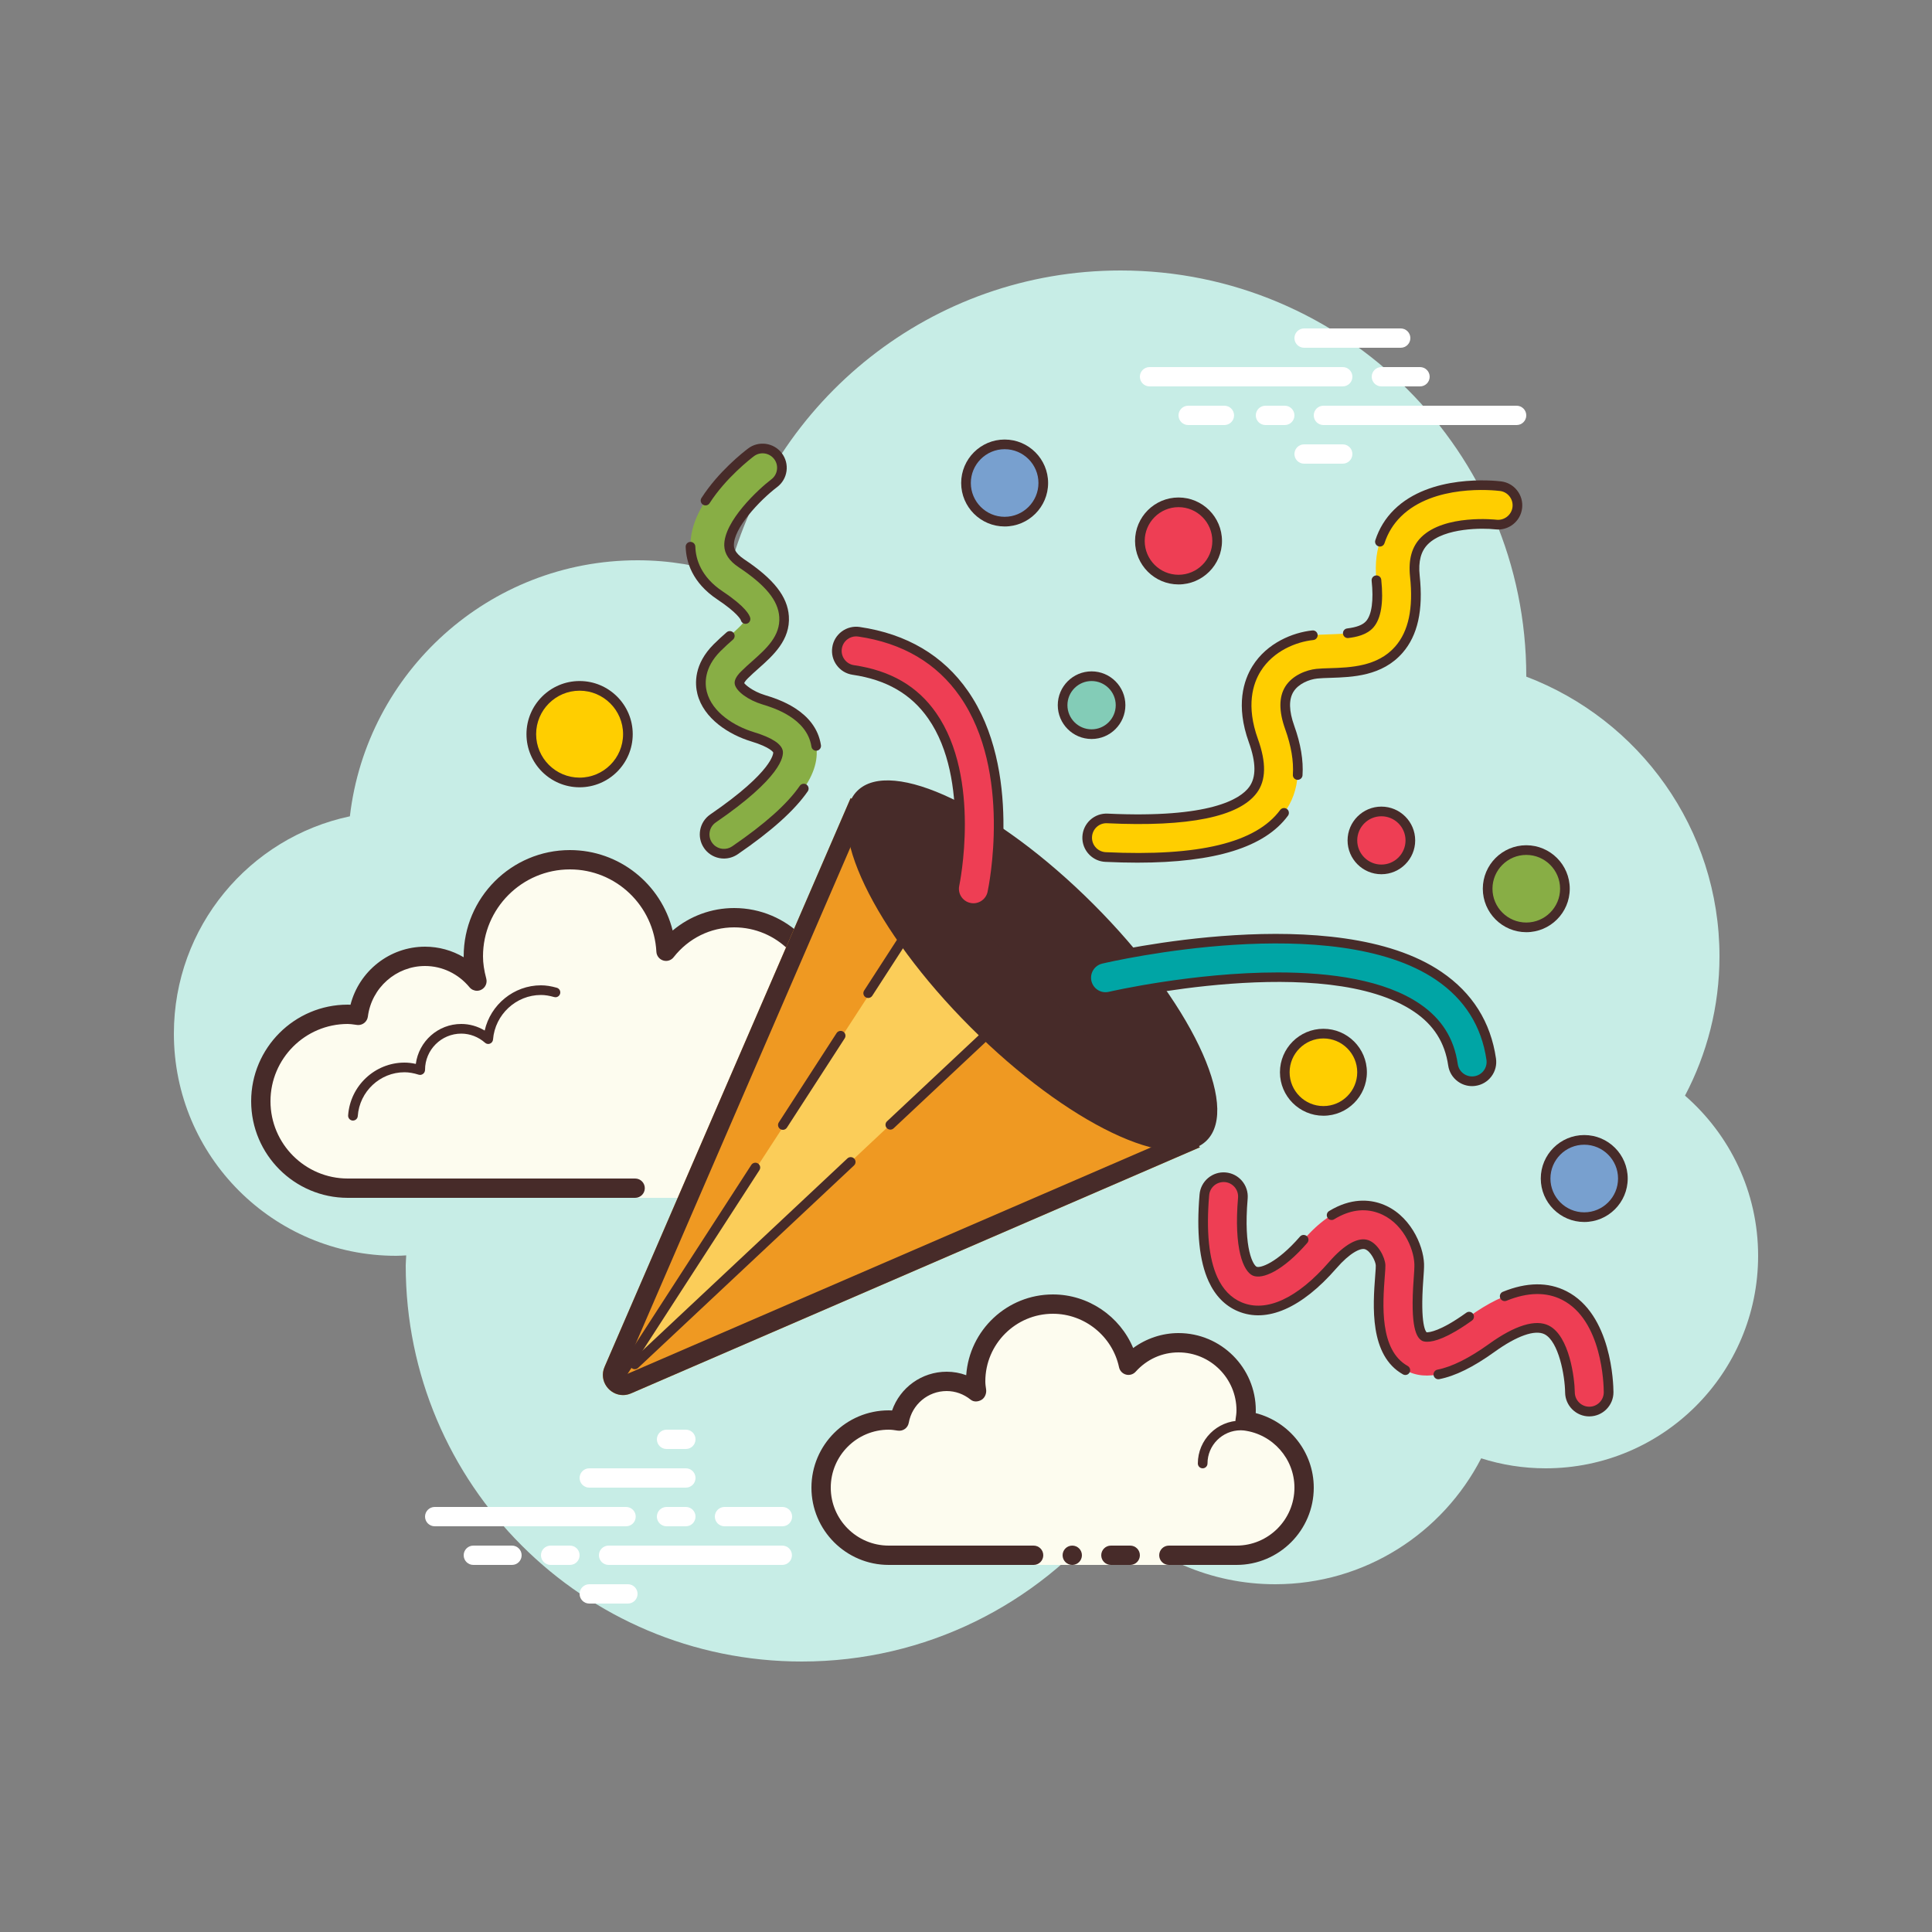 <svg xmlns="http://www.w3.org/2000/svg"  viewBox="0 0 100 100" width="100px" height="100px"><rect x="0" y="0" width="100" height="100" fill="#808080" stroke="none"/><path fill="#c7ede6" d="M87.215,56.71C88.35,54.555,89,52.105,89,49.5c0-6.621-4.159-12.257-10.001-14.478 C78.999,35.015,79,35.008,79,35c0-11.598-9.402-21-21-21c-9.784,0-17.981,6.701-20.313,15.757C36.211,29.272,34.638,29,33,29 c-7.692,0-14.023,5.793-14.89,13.252C12.906,43.353,9,47.969,9,53.5C9,59.851,14.149,65,20.5,65c0.177,0,0.352-0.012,0.526-0.022 C21.022,65.153,21,65.324,21,65.5C21,76.822,30.178,86,41.5,86c6.437,0,12.175-2.972,15.934-7.614C59.612,80.611,62.64,82,66,82 c4.65,0,8.674-2.65,10.666-6.518C77.718,75.817,78.837,76,80,76c6.075,0,11-4.925,11-11C91,61.689,89.53,58.727,87.215,56.71z"/><path fill="#fdfcef" d="M35.875,61.5c0,0,3.64,0,6.125,0s4.5-2.015,4.5-4.5c0-2.333-1.782-4.229-4.055-4.455 C42.467,52.364,42.5,52.187,42.5,52c0-2.485-2.015-4.5-4.5-4.5c-1.438,0-2.703,0.686-3.527,1.736 C34.333,46.6,32.171,44.5,29.5,44.5c-2.761,0-5,2.239-5,5c0,0.446,0.077,0.87,0.187,1.282C24.045,50.005,23.086,49.5,22,49.5 c-1.781,0-3.234,1.335-3.455,3.055C18.364,52.533,18.187,52.5,18,52.5c-2.485,0-4.5,2.015-4.5,4.5s2.015,4.5,4.5,4.5s9.5,0,9.5,0 h5.375V62h3V61.5z"/><path fill="#472b29" d="M29.5,44c-3.033,0-5.5,2.467-5.5,5.5c0,0.016,0,0.031,0,0.047C23.398,49.192,22.71,49,22,49 c-1.831,0-3.411,1.261-3.858,3.005C18.095,52.002,18.048,52,18,52c-2.757,0-5,2.243-5,5s2.243,5,5,5h14.875 c0.276,0,0.5-0.224,0.5-0.5s-0.224-0.5-0.5-0.5H18c-2.206,0-4-1.794-4-4s1.794-4,4-4c0.117,0,0.23,0.017,0.343,0.032l0.141,0.019 c0.021,0.003,0.041,0.004,0.062,0.004c0.246,0,0.462-0.185,0.495-0.437C19.232,51.125,20.504,50,22,50 c0.885,0,1.723,0.401,2.301,1.1c0.098,0.118,0.241,0.182,0.386,0.182c0.078,0,0.156-0.018,0.228-0.056 c0.209-0.107,0.314-0.346,0.254-0.573C25.054,50.218,25,49.852,25,49.5c0-2.481,2.019-4.5,4.5-4.5 c2.381,0,4.347,1.872,4.474,4.263c0.011,0.208,0.15,0.387,0.349,0.45c0.05,0.016,0.101,0.024,0.152,0.024 c0.15,0,0.296-0.069,0.392-0.192C35.638,48.563,36.779,48,38,48c2.206,0,4,1.794,4,4c0,0.117-0.017,0.23-0.032,0.343l-0.019,0.141 c-0.016,0.134,0.022,0.268,0.106,0.373c0.084,0.105,0.207,0.172,0.34,0.185C44.451,53.247,46,54.949,46,57c0,2.206-1.794,4-4,4 h-6.125c-0.276,0-0.5,0.224-0.5,0.5s0.224,0.5,0.5,0.5H42c2.757,0,5-2.243,5-5c0-2.397-1.689-4.413-4.003-4.877 C42.999,52.082,43,52.041,43,52c0-2.757-2.243-5-5-5c-1.176,0-2.293,0.416-3.183,1.164C34.219,45.76,32.055,44,29.5,44L29.5,44z"/><path fill="#472b29" d="M28,51c-1.403,0-2.609,0.999-2.913,2.341C24.72,53.119,24.301,53,23.875,53 c-1.202,0-2.198,0.897-2.353,2.068C21.319,55.022,21.126,55,20.937,55c-1.529,0-2.811,1.2-2.918,2.732 C18.01,57.87,18.114,57.99,18.251,58c0.006,0,0.012,0,0.018,0c0.13,0,0.24-0.101,0.249-0.232c0.089-1.271,1.151-2.268,2.419-2.268 c0.229,0,0.47,0.042,0.738,0.127c0.022,0.007,0.045,0.01,0.067,0.01c0.055,0,0.11-0.02,0.156-0.054 C21.962,55.537,22,55.455,22,55.375c0-1.034,0.841-1.875,1.875-1.875c0.447,0,0.885,0.168,1.231,0.473 c0.047,0.041,0.106,0.063,0.165,0.063c0.032,0,0.063-0.006,0.093-0.019c0.088-0.035,0.148-0.117,0.155-0.212 C25.623,52.512,26.712,51.5,28,51.5c0.208,0,0.425,0.034,0.682,0.107c0.023,0.007,0.047,0.01,0.07,0.01 c0.109,0,0.207-0.073,0.239-0.182c0.038-0.133-0.039-0.271-0.172-0.309C28.517,51.04,28.256,51,28,51L28,51z"/><path fill="#472b29" d="M41.883,52.5c-1.326,0-2.508,0.897-2.874,2.182c-0.038,0.133,0.039,0.271,0.172,0.309 C39.205,54.997,39.228,55,39.25,55c0.109,0,0.209-0.072,0.24-0.182C39.795,53.748,40.779,53,41.883,53 c0.117,0,0.23,0.014,0.342,0.029c0.012,0.002,0.023,0.003,0.035,0.003c0.121,0,0.229-0.092,0.246-0.217 c0.019-0.137-0.077-0.263-0.214-0.281C42.158,52.516,42.022,52.5,41.883,52.5L41.883,52.5z"/><path fill="#fff" d="M32.405,79H22.5c-0.276,0-0.5-0.224-0.5-0.5s0.224-0.5,0.5-0.5h9.905c0.276,0,0.5,0.224,0.5,0.5 S32.682,79,32.405,79z"/><path fill="#fff" d="M35.5,79h-1c-0.276,0-0.5-0.224-0.5-0.5s0.224-0.5,0.5-0.5h1c0.276,0,0.5,0.224,0.5,0.5 S35.777,79,35.5,79z"/><path fill="#fff" d="M40.491,81H31.5c-0.276,0-0.5-0.224-0.5-0.5s0.224-0.5,0.5-0.5h8.991c0.276,0,0.5,0.224,0.5,0.5 S40.767,81,40.491,81z"/><path fill="#fff" d="M29.5,81h-1c-0.276,0-0.5-0.224-0.5-0.5s0.224-0.5,0.5-0.5h1c0.276,0,0.5,0.224,0.5,0.5 S29.777,81,29.5,81z"/><path fill="#fff" d="M26.5,81h-2c-0.276,0-0.5-0.224-0.5-0.5s0.224-0.5,0.5-0.5h2c0.276,0,0.5,0.224,0.5,0.5 S26.777,81,26.5,81z"/><path fill="#fff" d="M32.5,83h-2c-0.276,0-0.5-0.224-0.5-0.5s0.224-0.5,0.5-0.5h2c0.276,0,0.5,0.224,0.5,0.5 S32.776,83,32.5,83z"/><path fill="#fff" d="M35.5,74c-0.177,0-0.823,0-1,0c-0.276,0-0.5,0.224-0.5,0.5c0,0.276,0.224,0.5,0.5,0.5 c0.177,0,0.823,0,1,0c0.276,0,0.5-0.224,0.5-0.5C36,74.224,35.776,74,35.5,74z"/><path fill="#fff" d="M35.5,76c-0.177,0-4.823,0-5,0c-0.276,0-0.5,0.224-0.5,0.5c0,0.276,0.224,0.5,0.5,0.5 c0.177,0,4.823,0,5,0c0.276,0,0.5-0.224,0.5-0.5C36,76.224,35.776,76,35.5,76z"/><path fill="#fff" d="M40.5,78c-0.177,0-2.823,0-3,0c-0.276,0-0.5,0.224-0.5,0.5c0,0.276,0.224,0.5,0.5,0.5 c0.177,0,2.823,0,3,0c0.276,0,0.5-0.224,0.5-0.5C41,78.224,40.776,78,40.5,78z"/><path fill="#fff" d="M69.5,20h-10c-0.276,0-0.5-0.224-0.5-0.5s0.224-0.5,0.5-0.5h10c0.276,0,0.5,0.224,0.5,0.5 S69.776,20,69.5,20z"/><path fill="#fff" d="M73.5,20h-2c-0.276,0-0.5-0.224-0.5-0.5s0.224-0.5,0.5-0.5h2c0.276,0,0.5,0.224,0.5,0.5 S73.776,20,73.5,20z"/><path fill="#fff" d="M78.5,22h-10c-0.276,0-0.5-0.224-0.5-0.5s0.224-0.5,0.5-0.5h10c0.276,0,0.5,0.224,0.5,0.5 S78.777,22,78.5,22z"/><path fill="#fff" d="M66.5,22h-1c-0.276,0-0.5-0.224-0.5-0.5s0.224-0.5,0.5-0.5h1c0.276,0,0.5,0.224,0.5,0.5 S66.776,22,66.5,22z"/><path fill="#fff" d="M63.375,22H61.5c-0.276,0-0.5-0.224-0.5-0.5s0.224-0.5,0.5-0.5h1.875c0.276,0,0.5,0.224,0.5,0.5 S63.651,22,63.375,22z"/><path fill="#fff" d="M72.5,18h-5c-0.276,0-0.5-0.224-0.5-0.5s0.224-0.5,0.5-0.5h5c0.276,0,0.5,0.224,0.5,0.5 S72.777,18,72.5,18z"/><path fill="#fff" d="M69.5,24h-2c-0.276,0-0.5-0.224-0.5-0.5s0.224-0.5,0.5-0.5h2c0.276,0,0.5,0.224,0.5,0.5 S69.776,24,69.5,24z"/><path fill="#ef9922" d="M32.665,72.121l29.443-12.738L44.031,41.306L31.293,70.749 C30.918,71.616,31.797,72.496,32.665,72.121z"/><polygon fill="#fbcd59" points="32.073,71.339 52.789,51.927 47.883,47.021"/><ellipse cx="53.416" cy="49.984" fill="#472b29" rx="4.5" ry="12.792" transform="rotate(-45.001 53.416 49.985)"/><path fill="#ee3e54" d="M49.677,46.712c-0.231-0.231-0.345-0.571-0.272-0.914c0.012-0.054,1.121-5.485-1.156-8.751 c-0.921-1.322-2.258-2.101-4.081-2.369c-0.547-0.08-0.925-0.59-0.844-1.135c0.081-0.546,0.589-0.924,1.135-0.844 c2.368,0.348,4.197,1.427,5.436,3.211c2.77,3.982,1.521,10.046,1.466,10.302c-0.115,0.54-0.645,0.884-1.185,0.77 C49.98,46.941,49.809,46.844,49.677,46.712z"/><path fill="#472b29" d="M50.386,47.254c-0.087,0-0.175-0.009-0.262-0.028c-0.236-0.05-0.453-0.167-0.624-0.338 c-0.301-0.301-0.428-0.728-0.339-1.143c0.011-0.053,1.101-5.374-1.117-8.555c-0.882-1.266-2.162-2.007-3.912-2.264 c-0.33-0.048-0.622-0.222-0.821-0.491c-0.2-0.268-0.282-0.598-0.233-0.928c0.048-0.33,0.223-0.621,0.49-0.821 c0.268-0.199,0.6-0.282,0.928-0.234c2.44,0.358,4.326,1.473,5.605,3.315c2.834,4.075,1.561,10.237,1.505,10.497 c-0.068,0.326-0.261,0.606-0.541,0.788C50.859,47.186,50.625,47.254,50.386,47.254z M44.312,32.939 c-0.16,0-0.315,0.051-0.445,0.148c-0.161,0.12-0.266,0.294-0.295,0.493c-0.029,0.198,0.021,0.396,0.141,0.556 c0.119,0.161,0.294,0.266,0.492,0.294c1.895,0.279,3.285,1.087,4.25,2.473c2.357,3.382,1.207,8.891,1.195,8.946 c-0.053,0.248,0.023,0.504,0.204,0.685c0.103,0.103,0.231,0.173,0.374,0.202c0.198,0.042,0.396,0.004,0.564-0.104 c0.168-0.109,0.283-0.277,0.325-0.472c0.054-0.252,1.284-6.208-1.427-10.107c-1.198-1.724-2.97-2.769-5.268-3.106 C44.386,32.942,44.349,32.939,44.312,32.939z"/><path fill="#00a5a5" d="M56.513,51.313c-0.127-0.127-0.221-0.29-0.266-0.477c-0.127-0.538,0.207-1.075,0.744-1.202 c0.491-0.115,12.084-2.794,17.48,0.88c1.538,1.046,2.451,2.498,2.713,4.311c0.079,0.547-0.3,1.054-0.847,1.133 c-0.546,0.079-1.054-0.3-1.133-0.846c-0.181-1.253-0.791-2.218-1.858-2.943c-4.67-3.18-15.785-0.613-15.897-0.587 C57.1,51.662,56.749,51.549,56.513,51.313z"/><path fill="#472b29" d="M76.191,56.217c-0.268,0-0.526-0.086-0.745-0.249c-0.268-0.2-0.44-0.492-0.488-0.822 c-0.172-1.18-0.744-2.087-1.752-2.772c-4.57-3.114-15.587-0.576-15.699-0.551c-0.423,0.101-0.863-0.025-1.171-0.334l0,0 c-0.164-0.164-0.279-0.371-0.332-0.597c-0.158-0.67,0.259-1.344,0.93-1.503c0.496-0.117,12.203-2.811,17.678,0.917 c1.599,1.087,2.547,2.595,2.82,4.481c0.048,0.331-0.035,0.66-0.235,0.927c-0.2,0.268-0.492,0.441-0.822,0.489 C76.313,56.212,76.252,56.217,76.191,56.217z M66.142,50.333c2.74,0,5.521,0.384,7.346,1.627c1.13,0.768,1.772,1.787,1.965,3.114 c0.029,0.198,0.133,0.374,0.294,0.493c0.16,0.12,0.359,0.169,0.556,0.141c0.199-0.029,0.374-0.133,0.494-0.293 c0.12-0.161,0.17-0.358,0.142-0.556c-0.253-1.742-1.13-3.135-2.607-4.14c-5.293-3.605-16.794-0.958-17.281-0.843 c-0.403,0.095-0.653,0.5-0.559,0.902c0.032,0.136,0.101,0.26,0.199,0.358v0c0.186,0.186,0.446,0.261,0.704,0.2 C57.463,51.32,61.749,50.333,66.142,50.333z"/><g><path fill="#472b29" d="M32.018,71.622c-0.047,0-0.094-0.013-0.136-0.04c-0.116-0.075-0.149-0.23-0.074-0.346l7.079-10.94 c0.076-0.116,0.229-0.149,0.346-0.074c0.116,0.075,0.149,0.23,0.074,0.346l-7.079,10.94C32.18,71.582,32.1,71.622,32.018,71.622z"/></g><g><path fill="#472b29" d="M40.521,58.48c-0.047,0-0.094-0.013-0.136-0.04c-0.116-0.075-0.149-0.23-0.074-0.346l2.99-4.621 c0.076-0.116,0.229-0.149,0.346-0.074c0.116,0.075,0.149,0.23,0.074,0.346l-2.99,4.621C40.684,58.439,40.604,58.48,40.521,58.48z"/></g><g><path fill="#472b29" d="M44.938,51.656c-0.047,0-0.094-0.013-0.136-0.04c-0.116-0.075-0.149-0.23-0.074-0.346l2.15-3.324 c0.075-0.116,0.229-0.149,0.346-0.074c0.116,0.075,0.149,0.23,0.074,0.346l-2.15,3.324C45.1,51.615,45.02,51.656,44.938,51.656z"/></g><g><path fill="#472b29" d="M44.365,43.054L60.36,59.049l-28.114,12.16l-0.034-0.063L44.365,43.054 M44.031,41.306 L31.293,70.749c-0.314,0.726,0.251,1.46,0.952,1.46c0.137,0,0.278-0.028,0.42-0.089l29.443-12.738L44.031,41.306L44.031,41.306z"/></g><g><path fill="#472b29" d="M32.857,70.871c-0.066,0-0.133-0.027-0.183-0.079c-0.094-0.101-0.089-0.259,0.012-0.353 L43.861,59.96c0.1-0.094,0.258-0.09,0.354,0.011c0.094,0.101,0.089,0.259-0.012,0.353L33.028,70.803 C32.98,70.848,32.919,70.871,32.857,70.871z"/></g><g><path fill="#472b29" d="M46.084,58.469c-0.066,0-0.133-0.027-0.183-0.079c-0.094-0.101-0.089-0.259,0.012-0.353l5.202-4.878 c0.1-0.094,0.258-0.09,0.354,0.011c0.094,0.101,0.089,0.259-0.012,0.353l-5.202,4.878C46.207,58.446,46.146,58.469,46.084,58.469z"/></g><g><circle cx="56.5" cy="36.5" r="1.5" fill="#83ccb7"/><path fill="#472b29" d="M56.5,38.25c-0.965,0-1.75-0.785-1.75-1.75s0.785-1.75,1.75-1.75s1.75,0.785,1.75,1.75 S57.465,38.25,56.5,38.25z M56.5,35.25c-0.689,0-1.25,0.561-1.25,1.25s0.561,1.25,1.25,1.25s1.25-0.561,1.25-1.25 S57.189,35.25,56.5,35.25z"/></g><g><circle cx="61" cy="28" r="2" fill="#ee3e54"/><path fill="#472b29" d="M61,30.25c-1.24,0-2.25-1.009-2.25-2.25s1.01-2.25,2.25-2.25s2.25,1.009,2.25,2.25 S62.24,30.25,61,30.25z M61,26.25c-0.965,0-1.75,0.785-1.75,1.75s0.785,1.75,1.75,1.75s1.75-0.785,1.75-1.75S61.965,26.25,61,26.25 z"/></g><g><circle cx="71.5" cy="43.5" r="1.5" fill="#ee3e54"/><path fill="#472b29" d="M71.5,45.25c-0.965,0-1.75-0.785-1.75-1.75s0.785-1.75,1.75-1.75s1.75,0.785,1.75,1.75 S72.465,45.25,71.5,45.25z M71.5,42.25c-0.689,0-1.25,0.561-1.25,1.25s0.561,1.25,1.25,1.25s1.25-0.561,1.25-1.25 S72.189,42.25,71.5,42.25z"/></g><g><circle cx="79" cy="46" r="2" fill="#88ae45"/><path fill="#472b29" d="M79,48.25c-1.24,0-2.25-1.009-2.25-2.25s1.01-2.25,2.25-2.25s2.25,1.009,2.25,2.25 S80.24,48.25,79,48.25z M79,44.25c-0.965,0-1.75,0.785-1.75,1.75s0.785,1.75,1.75,1.75s1.75-0.785,1.75-1.75S79.965,44.25,79,44.25 z"/></g><g><circle cx="68.5" cy="55.5" r="2" fill="#ffce00"/><path fill="#472b29" d="M68.5,57.75c-1.24,0-2.25-1.009-2.25-2.25s1.01-2.25,2.25-2.25s2.25,1.009,2.25,2.25 S69.74,57.75,68.5,57.75z M68.5,53.75c-0.965,0-1.75,0.785-1.75,1.75s0.785,1.75,1.75,1.75s1.75-0.785,1.75-1.75 S69.465,53.75,68.5,53.75z"/></g><g><circle cx="82" cy="61" r="2" fill="#78a0cf"/><path fill="#472b29" d="M82,63.25c-1.24,0-2.25-1.009-2.25-2.25s1.01-2.25,2.25-2.25s2.25,1.009,2.25,2.25 S83.24,63.25,82,63.25z M82,59.25c-0.965,0-1.75,0.785-1.75,1.75s0.785,1.75,1.75,1.75s1.75-0.785,1.75-1.75S82.965,59.25,82,59.25 z"/></g><g><circle cx="52" cy="25" r="2" fill="#78a0cf"/><path fill="#472b29" d="M52,27.25c-1.24,0-2.25-1.009-2.25-2.25s1.01-2.25,2.25-2.25s2.25,1.009,2.25,2.25 S53.24,27.25,52,27.25z M52,23.25c-0.965,0-1.75,0.785-1.75,1.75s0.785,1.75,1.75,1.75s1.75-0.785,1.75-1.75S52.965,23.25,52,23.25 z"/></g><g><circle cx="30" cy="38" r="2.5" fill="#ffce00"/><path fill="#472b29" d="M30,40.75c-1.517,0-2.75-1.234-2.75-2.75s1.233-2.75,2.75-2.75s2.75,1.234,2.75,2.75 S31.517,40.75,30,40.75z M30,35.75c-1.24,0-2.25,1.009-2.25,2.25s1.01,2.25,2.25,2.25s2.25-1.009,2.25-2.25S31.24,35.75,30,35.75z"/></g><g><path fill="#ffce00" d="M56.565,44.069c-0.192-0.192-0.305-0.461-0.292-0.754c0.026-0.552,0.494-0.978,1.046-0.952 c5.15,0.242,6.941-0.669,7.536-1.476c0.424-0.574,0.43-1.408,0.02-2.549c-0.655-1.82-0.268-3.036,0.171-3.737 c0.702-1.119,1.961-1.623,2.906-1.721c0.256-0.027,0.541-0.037,0.842-0.046c0.833-0.027,1.695-0.053,2.106-0.525 c0.342-0.393,0.461-1.181,0.345-2.277c-0.191-1.795,0.487-2.88,1.089-3.474c1.788-1.765,4.971-1.438,5.328-1.395 c0.548,0.065,0.939,0.564,0.873,1.112c-0.066,0.548-0.563,0.938-1.11,0.874l0,0c-0.709-0.083-2.753-0.092-3.689,0.836 c-0.425,0.421-0.589,1.021-0.503,1.836c0.183,1.712-0.087,2.956-0.825,3.803c-0.984,1.129-2.467,1.176-3.551,1.21 c-0.249,0.007-0.485,0.014-0.697,0.036c-0.454,0.048-1.098,0.285-1.42,0.795c-0.296,0.471-0.29,1.143,0.017,1.996 c0.645,1.792,0.547,3.277-0.293,4.414c-1.306,1.768-4.328,2.516-9.239,2.285C56.967,44.349,56.735,44.239,56.565,44.069z"/><path fill="#472b29" d="M69.761,33.026c-0.125,0-0.232-0.093-0.248-0.22c-0.017-0.137,0.081-0.262,0.218-0.278 c0.495-0.061,0.807-0.182,0.981-0.382c0.291-0.334,0.392-1.076,0.284-2.086c-0.014-0.137,0.085-0.26,0.223-0.275 c0.143-0.013,0.261,0.085,0.275,0.222c0.125,1.184-0.011,2.014-0.405,2.467c-0.342,0.393-0.904,0.502-1.298,0.55 C69.78,33.025,69.771,33.026,69.761,33.026z"/><path fill="#472b29" d="M58.87,44.651c-0.527,0-1.079-0.014-1.656-0.041c-0.312-0.014-0.604-0.144-0.825-0.365 c-0.248-0.248-0.382-0.591-0.365-0.942c0.017-0.334,0.161-0.641,0.407-0.866c0.248-0.225,0.57-0.341,0.9-0.324 c5.3,0.249,6.865-0.754,7.323-1.375c0.371-0.502,0.366-1.26-0.014-2.316c-0.689-1.914-0.274-3.207,0.194-3.954 c0.749-1.195,2.088-1.732,3.091-1.837c0.14-0.014,0.261,0.085,0.275,0.223c0.014,0.137-0.086,0.26-0.223,0.274 c-0.887,0.093-2.066,0.563-2.72,1.605c-0.41,0.653-0.769,1.794-0.147,3.519c0.44,1.225,0.423,2.135-0.055,2.782 c-0.919,1.245-3.522,1.777-7.749,1.577c-0.417-0.024-0.765,0.301-0.784,0.714c-0.01,0.21,0.069,0.417,0.219,0.565 c0.133,0.133,0.309,0.21,0.495,0.219c4.824,0.228,7.773-0.488,9.025-2.184c0.082-0.111,0.239-0.134,0.35-0.053 c0.111,0.082,0.135,0.239,0.053,0.35C65.463,43.852,62.905,44.651,58.87,44.651z"/><path fill="#472b29" d="M67.168,40.364c-0.005,0-0.011,0-0.017,0c-0.138-0.009-0.242-0.128-0.232-0.266 c0.046-0.701-0.087-1.492-0.396-2.352c-0.335-0.929-0.333-1.674,0.006-2.214c0.369-0.586,1.096-0.857,1.605-0.911 c0.211-0.022,0.443-0.029,0.689-0.036c1.063-0.033,2.483-0.078,3.396-1.125c0.689-0.791,0.939-1.973,0.765-3.612 c-0.094-0.895,0.094-1.562,0.576-2.04c1.213-1.204,3.868-0.91,3.895-0.907c0.403,0.047,0.782-0.245,0.832-0.655 c0.024-0.2-0.031-0.396-0.155-0.554c-0.123-0.157-0.3-0.257-0.498-0.28c-0.346-0.042-3.418-0.359-5.124,1.325 c-0.39,0.384-0.675,0.848-0.849,1.379c-0.042,0.131-0.18,0.204-0.315,0.16c-0.131-0.043-0.202-0.184-0.159-0.315 c0.198-0.607,0.525-1.139,0.972-1.579c1.872-1.847,5.165-1.51,5.535-1.466c0.33,0.039,0.626,0.205,0.832,0.468 c0.206,0.263,0.298,0.591,0.258,0.923c-0.081,0.683-0.702,1.172-1.387,1.092c-0.63-0.074-2.621-0.091-3.484,0.765 c-0.367,0.364-0.508,0.897-0.43,1.632c0.19,1.785-0.1,3.092-0.886,3.993c-1.057,1.212-2.603,1.26-3.731,1.296 c-0.26,0.008-0.48,0.014-0.68,0.035c-0.43,0.045-0.978,0.273-1.233,0.68c-0.253,0.403-0.239,1.001,0.041,1.778 c0.332,0.925,0.476,1.784,0.424,2.554C67.408,40.262,67.299,40.364,67.168,40.364z"/></g><g><path fill="#88ae45" d="M36.764,43.895c-0.043-0.043-0.082-0.09-0.118-0.143c-0.312-0.456-0.196-1.078,0.259-1.39 c3.426-2.348,3.382-3.345,3.366-3.45c-0.015-0.094-0.153-0.422-1.324-0.778c-1.067-0.325-2.313-1.094-2.609-2.279 c-0.116-0.464-0.169-1.385,0.778-2.332c0.214-0.214,0.439-0.416,0.657-0.609c0.294-0.262,0.787-0.701,0.816-0.874l0,0 c-0.001-0.001-0.052-0.376-1.32-1.221c-1.226-0.817-1.508-1.823-1.529-2.522c-0.071-2.391,2.803-4.634,3.131-4.882 c0.44-0.334,1.066-0.245,1.4,0.194c0.333,0.439,0.247,1.067-0.193,1.4c-0.777,0.591-2.371,2.157-2.338,3.229 c0.007,0.215,0.08,0.544,0.639,0.916c1.463,0.975,2.143,1.824,2.206,2.752c0.078,1.114-0.75,1.851-1.482,2.501 c-0.189,0.168-0.385,0.343-0.572,0.529c-0.139,0.139-0.279,0.326-0.252,0.433c0.051,0.211,0.517,0.627,1.251,0.85 c0.61,0.185,2.467,0.752,2.718,2.387c0.239,1.554-1.099,3.272-4.212,5.405C37.632,44.289,37.098,44.229,36.764,43.895z"/><path fill="#472b29" d="M38.589,32.29c-0.113,0-0.215-0.077-0.243-0.19c-0.011-0.028-0.167-0.373-1.216-1.072 c-1.314-0.876-1.617-1.964-1.64-2.723c-0.004-0.138,0.104-0.253,0.242-0.257c0.003,0,0.006,0,0.008,0 c0.135,0,0.246,0.107,0.25,0.243c0.019,0.641,0.28,1.563,1.417,2.321c1.193,0.796,1.395,1.228,1.426,1.377 c0.028,0.135-0.058,0.268-0.192,0.296C38.623,32.288,38.605,32.29,38.589,32.29z"/><path fill="#472b29" d="M37.471,44.438c-0.322,0-0.643-0.124-0.884-0.366c-0.054-0.053-0.103-0.113-0.147-0.178 c-0.39-0.568-0.245-1.348,0.323-1.738c3.286-2.251,3.262-3.191,3.261-3.209l0,0c-0.003,0-0.122-0.262-1.149-0.574 c-1.133-0.345-2.457-1.171-2.778-2.457c-0.129-0.515-0.191-1.534,0.844-2.569c0.218-0.218,0.446-0.423,0.669-0.619 c0.103-0.092,0.261-0.081,0.353,0.022c0.091,0.104,0.081,0.261-0.022,0.353c-0.215,0.19-0.436,0.387-0.646,0.598 c-0.86,0.861-0.815,1.682-0.713,2.095c0.271,1.084,1.438,1.795,2.44,2.1c0.937,0.285,1.44,0.615,1.497,0.979 c0.044,0.279-0.077,1.369-3.472,3.695c-0.341,0.234-0.428,0.702-0.194,1.043c0.027,0.039,0.057,0.075,0.089,0.107 c0.255,0.255,0.656,0.292,0.954,0.088c1.708-1.17,2.853-2.195,3.501-3.133c0.08-0.113,0.233-0.142,0.349-0.063 c0.113,0.079,0.142,0.234,0.063,0.348c-0.685,0.988-1.871,2.055-3.63,3.26C37.963,44.365,37.716,44.438,37.471,44.438z"/><path fill="#472b29" d="M42.247,38.857c-0.122,0-0.229-0.088-0.247-0.212c-0.228-1.481-1.971-2.012-2.544-2.186 c-0.72-0.219-1.33-0.661-1.421-1.03c-0.047-0.186,0.06-0.412,0.318-0.669c0.19-0.19,0.39-0.368,0.583-0.539 c0.722-0.641,1.468-1.304,1.398-2.297c-0.059-0.844-0.704-1.634-2.096-2.561c-0.491-0.327-0.736-0.692-0.75-1.116 c-0.039-1.264,1.792-2.947,2.437-3.436c0.16-0.121,0.263-0.297,0.29-0.496c0.027-0.198-0.023-0.395-0.145-0.554 c-0.249-0.33-0.722-0.395-1.049-0.146c-0.146,0.11-1.445,1.11-2.293,2.43c-0.073,0.117-0.229,0.149-0.345,0.075 c-0.116-0.075-0.15-0.229-0.075-0.345c0.875-1.364,2.162-2.371,2.411-2.559c0.546-0.417,1.332-0.306,1.749,0.242 c0.201,0.266,0.287,0.594,0.242,0.925c-0.046,0.331-0.218,0.624-0.483,0.825c-0.919,0.698-2.267,2.142-2.239,3.022 c0.003,0.102,0.012,0.372,0.527,0.716c1.533,1.021,2.247,1.929,2.316,2.943c0.087,1.237-0.828,2.051-1.564,2.705 c-0.186,0.165-0.379,0.336-0.562,0.519c-0.123,0.123-0.177,0.217-0.184,0.243c0.033,0.06,0.408,0.42,1.078,0.624 c0.647,0.197,2.617,0.797,2.893,2.589c0.021,0.136-0.072,0.264-0.209,0.285C42.272,38.856,42.26,38.857,42.247,38.857z"/></g><g><path fill="#ee3e54" d="M62.785,66.215c-0.459-1.004-0.609-2.465-0.446-4.369c0.047-0.551,0.531-0.959,1.081-0.912 c0.55,0.047,0.958,0.53,0.911,1.081c-0.23,2.69,0.303,3.647,0.616,3.78c0.327,0.138,1.271-0.18,2.529-1.627 c1.659-1.911,3.056-1.94,3.935-1.628c1.362,0.481,2.017,1.975,2.048,2.882c0.006,0.166-0.011,0.438-0.036,0.774 c-0.176,2.351,0.111,2.873,0.296,2.978c0.005,0.003,0.524,0.266,2.323-1.028c1.942-1.396,3.597-1.764,4.921-1.092 c2.206,1.12,2.294,4.608,2.296,5.002c0.004,0.552-0.44,1.001-0.991,1.006c-0.552,0.004-1.002-0.438-1.008-0.99 c-0.01-0.863-0.316-2.788-1.204-3.236c-0.587-0.297-1.598,0.034-2.846,0.933c-1.921,1.382-3.383,1.757-4.469,1.149 c-1.609-0.902-1.424-3.388-1.313-4.872c0.018-0.242,0.036-0.438,0.032-0.558c-0.01-0.289-0.313-0.921-0.718-1.065 c-0.402-0.143-1.059,0.251-1.757,1.054c-1.72,1.978-3.431,2.744-4.818,2.157C63.562,67.381,63.101,66.905,62.785,66.215z"/><path fill="#472b29" d="M72.741,71.17c-0.042,0-0.084-0.01-0.122-0.032c-1.749-0.981-1.556-3.565-1.439-5.108l0.009-0.127 c0.014-0.172,0.024-0.312,0.021-0.404c-0.007-0.214-0.267-0.737-0.551-0.837c-0.233-0.084-0.793,0.186-1.485,0.983 c-1.797,2.067-3.608,2.855-5.104,2.223c-0.662-0.28-1.171-0.801-1.513-1.548c-0.477-1.043-0.634-2.555-0.468-4.494 c0.028-0.333,0.185-0.635,0.439-0.85c0.256-0.215,0.579-0.319,0.912-0.29c0.687,0.059,1.197,0.665,1.139,1.352 c-0.228,2.67,0.31,3.463,0.466,3.529c0.168,0.074,1.025-0.161,2.242-1.561c0.09-0.105,0.248-0.114,0.353-0.025 c0.104,0.091,0.115,0.249,0.024,0.353c-1.267,1.456-2.321,1.9-2.814,1.693c-0.495-0.21-0.994-1.392-0.769-4.032 c0.035-0.412-0.271-0.776-0.684-0.811c-0.189-0.014-0.393,0.044-0.547,0.174c-0.153,0.129-0.247,0.31-0.264,0.51 c-0.158,1.852-0.016,3.28,0.425,4.244c0.288,0.63,0.709,1.066,1.253,1.296c1.277,0.542,2.888-0.201,4.531-2.091 c0.792-0.91,1.512-1.308,2.03-1.126c0.511,0.181,0.869,0.897,0.883,1.292c0.003,0.104-0.008,0.263-0.022,0.458l-0.01,0.126 c-0.106,1.426-0.285,3.81,1.186,4.635c0.121,0.068,0.163,0.22,0.096,0.34C72.913,71.125,72.828,71.17,72.741,71.17z"/><path fill="#472b29" d="M82.262,73.313c-0.684,0-1.243-0.553-1.252-1.237c-0.01-0.869-0.333-2.645-1.066-3.016 c-0.496-0.249-1.438,0.085-2.587,0.913c-1.095,0.787-2.03,1.249-2.861,1.412c-0.133,0.027-0.267-0.062-0.293-0.197 c-0.026-0.135,0.062-0.267,0.197-0.294c0.748-0.147,1.645-0.594,2.665-1.327c1.346-0.97,2.423-1.299,3.104-0.954 c1.069,0.54,1.334,2.731,1.342,3.456c0.005,0.411,0.342,0.743,0.751,0.743c0.002,0,0.004,0,0.006,0 c0.412-0.004,0.746-0.342,0.743-0.754c-0.002-0.378-0.078-3.725-2.16-4.781c-0.813-0.414-1.78-0.396-2.874,0.049 c-0.131,0.052-0.275-0.01-0.326-0.137c-0.052-0.128,0.009-0.274,0.137-0.326c1.235-0.503,2.342-0.514,3.29-0.032 c2.346,1.19,2.432,4.814,2.434,5.224c0.005,0.687-0.551,1.251-1.239,1.257C82.268,73.313,82.265,73.313,82.262,73.313z"/><path fill="#472b29" d="M73.871,69.449c-0.138,0-0.221-0.028-0.265-0.05c-0.284-0.161-0.624-0.662-0.433-3.22 c0.021-0.276,0.041-0.581,0.035-0.746c-0.027-0.837-0.63-2.213-1.881-2.655c-0.725-0.257-1.488-0.147-2.273,0.332 c-0.113,0.072-0.271,0.035-0.343-0.083c-0.072-0.118-0.035-0.272,0.083-0.344c1.143-0.698,2.098-0.59,2.7-0.376 c1.473,0.521,2.181,2.132,2.214,3.109c0.007,0.189-0.014,0.497-0.037,0.801c-0.181,2.419,0.146,2.723,0.171,2.742 c0.001,0,0.006,0,0.017,0c0.102,0,0.663-0.025,2.037-1.013c0.109-0.08,0.268-0.056,0.349,0.057 c0.08,0.112,0.055,0.268-0.058,0.349C74.911,69.269,74.219,69.449,73.871,69.449z"/></g><g><path fill="#fdfcef" d="M60.5,80.5c0,0,1.567,0,3.5,0s3.5-1.567,3.5-3.5c0-1.781-1.335-3.234-3.055-3.455 C64.473,73.366,64.5,73.187,64.5,73c0-1.933-1.567-3.5-3.5-3.5c-1.032,0-1.95,0.455-2.59,1.165 c-0.384-1.808-1.987-3.165-3.91-3.165c-2.209,0-4,1.791-4,4c0,0.191,0.03,0.374,0.056,0.558C50.128,71.714,49.592,71.5,49,71.5 c-1.228,0-2.245,0.887-2.455,2.055C46.366,73.527,46.187,73.5,46,73.5c-1.933,0-3.5,1.567-3.5,3.5s1.567,3.5,3.5,3.5s7.5,0,7.5,0 V81h7V80.5z"/><path fill="#472b29" d="M62.25,76C62.112,76,62,75.888,62,75.75c0-1.223,0.995-2.218,2.218-2.218 c0.034,0.009,0.737-0.001,1.244,0.136c0.133,0.036,0.212,0.173,0.176,0.306c-0.036,0.134-0.173,0.213-0.306,0.176 c-0.444-0.12-1.1-0.12-1.113-0.118c-0.948,0-1.719,0.771-1.719,1.718C62.5,75.888,62.388,76,62.25,76z"/><circle cx="55.5" cy="80.5" r=".5" fill="#472b29"/><path fill="#472b29" d="M64,81h-3.5c-0.276,0-0.5-0.224-0.5-0.5s0.224-0.5,0.5-0.5H64c1.654,0,3-1.346,3-3 c0-1.496-1.125-2.768-2.618-2.959c-0.134-0.018-0.255-0.088-0.336-0.196s-0.115-0.244-0.094-0.377C63.975,73.314,64,73.16,64,73 c0-1.654-1.346-3-3-3c-0.85,0-1.638,0.355-2.219,1c-0.125,0.139-0.321,0.198-0.5,0.148c-0.182-0.049-0.321-0.195-0.36-0.379 C57.58,69.165,56.141,68,54.5,68c-1.93,0-3.5,1.57-3.5,3.5c0,0.143,0.021,0.28,0.041,0.418c0.029,0.203-0.063,0.438-0.242,0.54 c-0.179,0.102-0.396,0.118-0.556-0.01C49.878,72.155,49.449,72,49,72c-0.966,0-1.792,0.691-1.963,1.644 c-0.048,0.267-0.296,0.446-0.569,0.405C46.314,74.025,46.16,74,46,74c-1.654,0-3,1.346-3,3s1.346,3,3,3h7.5 c0.276,0,0.5,0.224,0.5,0.5S53.776,81,53.5,81H46c-2.206,0-4-1.794-4-4s1.794-4,4-4c0.059,0,0.116,0.002,0.174,0.006 C46.588,71.82,47.711,71,49,71c0.349,0,0.689,0.061,1.011,0.18C50.176,68.847,52.126,67,54.5,67c1.831,0,3.466,1.127,4.153,2.774 C59.333,69.276,60.155,69,61,69c2.206,0,4,1.794,4,4c0,0.048-0.001,0.095-0.004,0.142C66.739,73.59,68,75.169,68,77 C68,79.206,66.206,81,64,81z"/><path fill="#472b29" d="M58.5,80c-0.159,0-0.841,0-1,0c-0.276,0-0.5,0.224-0.5,0.5c0,0.276,0.224,0.5,0.5,0.5 c0.159,0,0.841,0,1,0c0.276,0,0.5-0.224,0.5-0.5C59,80.224,58.776,80,58.5,80z"/></g></svg>